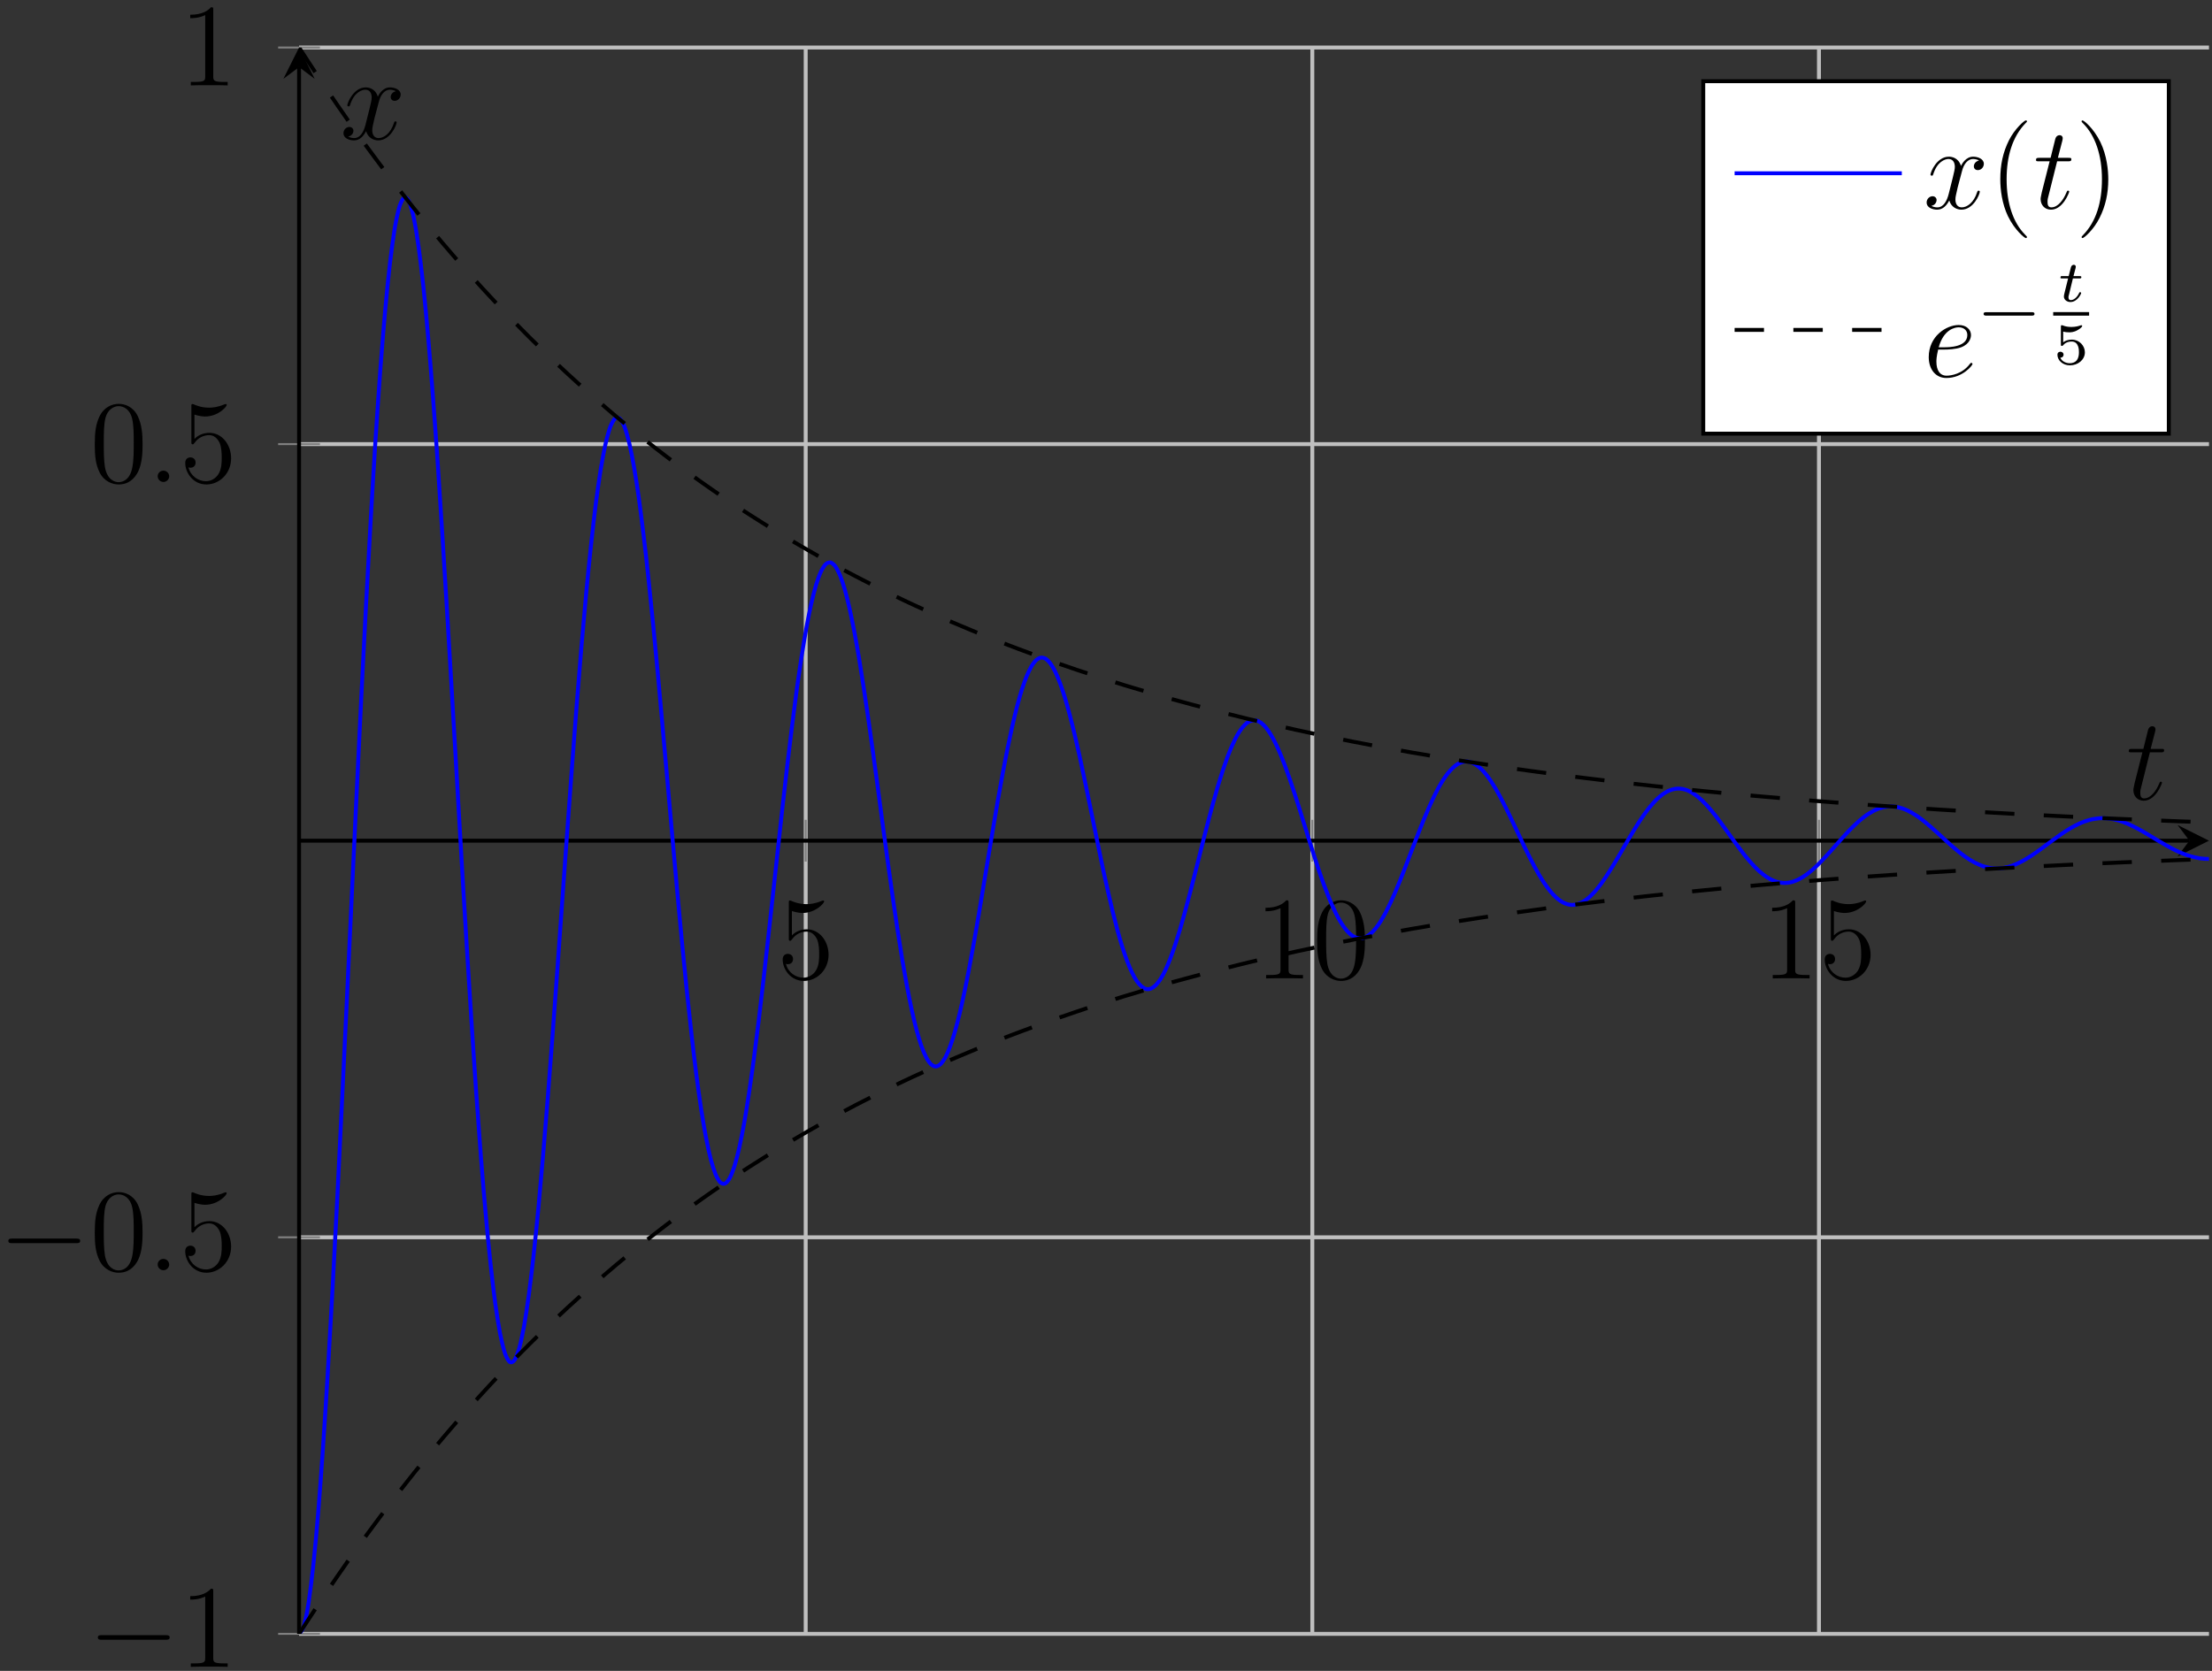 <?xml version="1.0" encoding="UTF-8"?>
<svg xmlns="http://www.w3.org/2000/svg" xmlns:xlink="http://www.w3.org/1999/xlink" width="180pt" height="136pt" viewBox="0 0 180 136" version="1.1">
<rect x="0" y="0" width="180" height="136" fill="#333333" stroke="none"/>
<defs>
<g>
<symbol overflow="visible" id="glyph0-0">
<path style="stroke:none;" d=""/>
</symbol>
<symbol overflow="visible" id="glyph0-1">
<path style="stroke:none;" d="M 1.219 -5.484 C 1.641 -5.344 1.969 -5.328 2.078 -5.328 C 3.156 -5.328 3.844 -6.125 3.844 -6.266 C 3.844 -6.297 3.828 -6.344 3.766 -6.344 C 3.75 -6.344 3.734 -6.344 3.641 -6.312 C 3.109 -6.078 2.656 -6.047 2.406 -6.047 C 1.766 -6.047 1.312 -6.25 1.141 -6.328 C 1.078 -6.344 1.047 -6.344 1.047 -6.344 C 0.969 -6.344 0.969 -6.297 0.969 -6.141 L 0.969 -3.297 C 0.969 -3.125 0.969 -3.062 1.078 -3.062 C 1.125 -3.062 1.141 -3.078 1.234 -3.188 C 1.5 -3.578 1.953 -3.812 2.422 -3.812 C 2.938 -3.812 3.188 -3.344 3.266 -3.188 C 3.422 -2.812 3.438 -2.344 3.438 -1.984 C 3.438 -1.609 3.438 -1.078 3.172 -0.641 C 2.953 -0.297 2.578 -0.062 2.156 -0.062 C 1.531 -0.062 0.906 -0.484 0.734 -1.188 C 0.781 -1.172 0.844 -1.156 0.891 -1.156 C 1.047 -1.156 1.312 -1.25 1.312 -1.578 C 1.312 -1.844 1.125 -2 0.891 -2 C 0.719 -2 0.469 -1.906 0.469 -1.547 C 0.469 -0.734 1.125 0.203 2.188 0.203 C 3.266 0.203 4.203 -0.703 4.203 -1.922 C 4.203 -3.062 3.438 -4 2.438 -4 C 1.891 -4 1.469 -3.766 1.219 -3.5 Z M 1.219 -5.484 "/>
</symbol>
<symbol overflow="visible" id="glyph0-2">
<path style="stroke:none;" d="M 2.75 -6.125 C 2.75 -6.344 2.75 -6.359 2.562 -6.359 C 2.328 -6.094 1.859 -5.75 0.875 -5.75 L 0.875 -5.469 C 1.094 -5.469 1.562 -5.469 2.094 -5.719 L 2.094 -0.734 C 2.094 -0.391 2.062 -0.281 1.219 -0.281 L 0.922 -0.281 L 0.922 0 C 1.188 -0.016 2.109 -0.016 2.422 -0.016 C 2.75 -0.016 3.656 -0.016 3.922 0 L 3.922 -0.281 L 3.625 -0.281 C 2.781 -0.281 2.75 -0.391 2.75 -0.734 Z M 2.75 -6.125 "/>
</symbol>
<symbol overflow="visible" id="glyph0-3">
<path style="stroke:none;" d="M 4.281 -3.062 C 4.281 -3.859 4.234 -4.625 3.891 -5.359 C 3.5 -6.156 2.812 -6.359 2.344 -6.359 C 1.781 -6.359 1.109 -6.078 0.75 -5.281 C 0.484 -4.688 0.391 -4.094 0.391 -3.062 C 0.391 -2.125 0.453 -1.438 0.797 -0.75 C 1.172 -0.031 1.844 0.203 2.328 0.203 C 3.172 0.203 3.641 -0.297 3.922 -0.844 C 4.266 -1.562 4.281 -2.5 4.281 -3.062 Z M 2.328 0.016 C 2.031 0.016 1.406 -0.156 1.219 -1.203 C 1.125 -1.781 1.125 -2.5 1.125 -3.172 C 1.125 -3.953 1.125 -4.672 1.266 -5.234 C 1.438 -5.875 1.922 -6.172 2.328 -6.172 C 2.703 -6.172 3.25 -5.953 3.438 -5.125 C 3.562 -4.578 3.562 -3.828 3.562 -3.172 C 3.562 -2.531 3.562 -1.812 3.453 -1.219 C 3.266 -0.172 2.672 0.016 2.328 0.016 Z M 2.328 0.016 "/>
</symbol>
<symbol overflow="visible" id="glyph0-4">
<path style="stroke:none;" d="M 3.109 2.328 C 3.109 2.297 3.109 2.281 2.938 2.109 C 1.984 1.141 1.453 -0.438 1.453 -2.375 C 1.453 -4.234 1.906 -5.828 3.016 -6.969 C 3.109 -7.047 3.109 -7.062 3.109 -7.094 C 3.109 -7.156 3.062 -7.172 3.016 -7.172 C 2.891 -7.172 2.109 -6.484 1.641 -5.547 C 1.156 -4.578 0.938 -3.562 0.938 -2.375 C 0.938 -1.531 1.078 -0.391 1.562 0.625 C 2.125 1.781 2.922 2.406 3.016 2.406 C 3.062 2.406 3.109 2.375 3.109 2.328 Z M 3.109 2.328 "/>
</symbol>
<symbol overflow="visible" id="glyph0-5">
<path style="stroke:none;" d="M 2.703 -2.375 C 2.703 -3.109 2.594 -4.297 2.062 -5.406 C 1.5 -6.547 0.719 -7.172 0.609 -7.172 C 0.578 -7.172 0.531 -7.156 0.531 -7.094 C 0.531 -7.062 0.531 -7.047 0.688 -6.891 C 1.641 -5.922 2.188 -4.344 2.188 -2.391 C 2.188 -0.531 1.734 1.062 0.625 2.188 C 0.531 2.281 0.531 2.297 0.531 2.328 C 0.531 2.375 0.578 2.406 0.609 2.406 C 0.734 2.406 1.516 1.719 1.984 0.781 C 2.484 -0.203 2.703 -1.234 2.703 -2.375 Z M 2.703 -2.375 "/>
</symbol>
<symbol overflow="visible" id="glyph1-0">
<path style="stroke:none;" d=""/>
</symbol>
<symbol overflow="visible" id="glyph1-1">
<path style="stroke:none;" d="M 6.297 -2.203 C 6.469 -2.203 6.641 -2.203 6.641 -2.391 C 6.641 -2.578 6.469 -2.578 6.297 -2.578 L 1.125 -2.578 C 0.969 -2.578 0.797 -2.578 0.797 -2.391 C 0.797 -2.203 0.969 -2.203 1.125 -2.203 Z M 6.297 -2.203 "/>
</symbol>
<symbol overflow="visible" id="glyph2-0">
<path style="stroke:none;" d=""/>
</symbol>
<symbol overflow="visible" id="glyph2-1">
<path style="stroke:none;" d="M 1.766 -0.453 C 1.766 -0.734 1.531 -0.922 1.297 -0.922 C 1.016 -0.922 0.828 -0.703 0.828 -0.469 C 0.828 -0.188 1.062 0 1.297 0 C 1.562 0 1.766 -0.234 1.766 -0.453 Z M 1.766 -0.453 "/>
</symbol>
<symbol overflow="visible" id="glyph2-2">
<path style="stroke:none;" d="M 1.922 -3.844 L 2.797 -3.844 C 2.984 -3.844 3.078 -3.844 3.078 -4.016 C 3.078 -4.125 3.016 -4.125 2.828 -4.125 L 1.984 -4.125 L 2.344 -5.516 C 2.375 -5.656 2.375 -5.672 2.375 -5.734 C 2.375 -5.891 2.25 -5.969 2.125 -5.969 C 2.062 -5.969 1.844 -5.953 1.766 -5.641 L 1.391 -4.125 L 0.484 -4.125 C 0.297 -4.125 0.203 -4.125 0.203 -3.938 C 0.203 -3.844 0.281 -3.844 0.453 -3.844 L 1.312 -3.844 L 0.672 -1.312 C 0.609 -0.984 0.578 -0.891 0.578 -0.766 C 0.578 -0.312 0.891 0.094 1.422 0.094 C 2.391 0.094 2.906 -1.297 2.906 -1.375 C 2.906 -1.422 2.875 -1.453 2.812 -1.453 C 2.797 -1.453 2.75 -1.453 2.734 -1.422 C 2.719 -1.406 2.719 -1.391 2.656 -1.25 C 2.453 -0.766 2.016 -0.094 1.453 -0.094 C 1.172 -0.094 1.141 -0.328 1.141 -0.547 C 1.141 -0.547 1.141 -0.734 1.172 -0.844 Z M 1.922 -3.844 "/>
</symbol>
<symbol overflow="visible" id="glyph2-3">
<path style="stroke:none;" d="M 4.531 -3.906 C 4.234 -3.844 4.109 -3.609 4.109 -3.438 C 4.109 -3.203 4.297 -3.125 4.422 -3.125 C 4.719 -3.125 4.922 -3.375 4.922 -3.641 C 4.922 -4.031 4.453 -4.219 4.047 -4.219 C 3.469 -4.219 3.141 -3.641 3.062 -3.469 C 2.844 -4.172 2.25 -4.219 2.078 -4.219 C 1.094 -4.219 0.578 -2.969 0.578 -2.75 C 0.578 -2.719 0.625 -2.672 0.688 -2.672 C 0.766 -2.672 0.781 -2.719 0.797 -2.766 C 1.125 -3.828 1.766 -4.031 2.047 -4.031 C 2.484 -4.031 2.562 -3.625 2.562 -3.391 C 2.562 -3.188 2.5 -2.969 2.391 -2.5 L 2.062 -1.188 C 1.922 -0.625 1.641 -0.094 1.141 -0.094 C 1.094 -0.094 0.844 -0.094 0.656 -0.219 C 1 -0.281 1.078 -0.578 1.078 -0.688 C 1.078 -0.875 0.922 -1 0.75 -1 C 0.516 -1 0.266 -0.797 0.266 -0.484 C 0.266 -0.094 0.719 0.094 1.125 0.094 C 1.594 0.094 1.906 -0.266 2.109 -0.656 C 2.266 -0.094 2.75 0.094 3.094 0.094 C 4.078 0.094 4.594 -1.156 4.594 -1.375 C 4.594 -1.422 4.547 -1.453 4.5 -1.453 C 4.406 -1.453 4.406 -1.406 4.375 -1.328 C 4.109 -0.484 3.562 -0.094 3.125 -0.094 C 2.797 -0.094 2.609 -0.344 2.609 -0.734 C 2.609 -0.953 2.656 -1.094 2.797 -1.734 L 3.141 -3.031 C 3.281 -3.609 3.609 -4.031 4.047 -4.031 C 4.062 -4.031 4.328 -4.031 4.531 -3.906 Z M 4.531 -3.906 "/>
</symbol>
<symbol overflow="visible" id="glyph2-4">
<path style="stroke:none;" d="M 1.719 -2.219 C 1.969 -2.219 2.625 -2.234 3.078 -2.406 C 3.812 -2.688 3.875 -3.234 3.875 -3.406 C 3.875 -3.828 3.516 -4.219 2.875 -4.219 C 1.875 -4.219 0.438 -3.312 0.438 -1.609 C 0.438 -0.609 1 0.094 1.875 0.094 C 3.172 0.094 4 -0.922 4 -1.047 C 4 -1.094 3.938 -1.141 3.906 -1.141 C 3.875 -1.141 3.859 -1.141 3.781 -1.047 C 3.172 -0.234 2.25 -0.094 1.891 -0.094 C 1.344 -0.094 1.062 -0.531 1.062 -1.234 C 1.062 -1.375 1.062 -1.609 1.203 -2.219 Z M 1.25 -2.406 C 1.656 -3.875 2.578 -4.031 2.875 -4.031 C 3.297 -4.031 3.578 -3.781 3.578 -3.406 C 3.578 -2.406 2.062 -2.406 1.656 -2.406 Z M 1.25 -2.406 "/>
</symbol>
<symbol overflow="visible" id="glyph3-0">
<path style="stroke:none;" d=""/>
</symbol>
<symbol overflow="visible" id="glyph3-1">
<path style="stroke:none;" d="M 4.453 -1.453 C 4.562 -1.453 4.703 -1.453 4.703 -1.594 C 4.703 -1.734 4.562 -1.734 4.453 -1.734 L 0.797 -1.734 C 0.703 -1.734 0.562 -1.734 0.562 -1.594 C 0.562 -1.453 0.703 -1.453 0.797 -1.453 Z M 4.453 -1.453 "/>
</symbol>
<symbol overflow="visible" id="glyph4-0">
<path style="stroke:none;" d=""/>
</symbol>
<symbol overflow="visible" id="glyph4-1">
<path style="stroke:none;" d="M 1.281 -1.875 L 1.812 -1.875 C 1.906 -1.875 1.969 -1.875 1.969 -1.984 C 1.969 -2.062 1.906 -2.062 1.828 -2.062 L 1.328 -2.062 L 1.5 -2.719 C 1.516 -2.797 1.516 -2.828 1.516 -2.828 C 1.516 -2.938 1.422 -2.984 1.359 -2.984 C 1.297 -2.984 1.172 -2.953 1.125 -2.797 L 0.938 -2.062 L 0.422 -2.062 C 0.328 -2.062 0.328 -2.062 0.297 -2.047 C 0.281 -2.016 0.266 -1.953 0.266 -1.938 C 0.266 -1.875 0.312 -1.875 0.406 -1.875 L 0.891 -1.875 L 0.609 -0.734 C 0.578 -0.625 0.547 -0.469 0.547 -0.406 C 0.547 -0.141 0.797 0.047 1.078 0.047 C 1.641 0.047 1.953 -0.609 1.953 -0.688 C 1.953 -0.703 1.953 -0.75 1.875 -0.75 C 1.812 -0.75 1.797 -0.734 1.781 -0.672 C 1.609 -0.312 1.344 -0.109 1.109 -0.109 C 0.922 -0.109 0.922 -0.281 0.922 -0.344 C 0.922 -0.422 0.922 -0.422 0.953 -0.516 Z M 1.281 -1.875 "/>
</symbol>
<symbol overflow="visible" id="glyph5-0">
<path style="stroke:none;" d=""/>
</symbol>
<symbol overflow="visible" id="glyph5-1">
<path style="stroke:none;" d="M 0.812 -2.656 C 0.969 -2.609 1.141 -2.594 1.297 -2.594 C 1.406 -2.594 1.672 -2.594 1.969 -2.766 C 2.062 -2.812 2.359 -3 2.359 -3.109 C 2.359 -3.172 2.297 -3.172 2.281 -3.172 C 2.266 -3.172 2.266 -3.172 2.219 -3.156 C 2.047 -3.094 1.797 -3.031 1.484 -3.031 C 1.25 -3.031 1 -3.062 0.781 -3.156 C 0.734 -3.172 0.719 -3.172 0.688 -3.172 C 0.625 -3.172 0.625 -3.125 0.625 -3.047 L 0.625 -1.609 C 0.625 -1.531 0.625 -1.484 0.719 -1.484 C 0.75 -1.484 0.766 -1.5 0.797 -1.531 C 0.922 -1.688 1.141 -1.844 1.5 -1.844 C 2.094 -1.844 2.094 -1.141 2.094 -0.984 C 2.094 -0.797 2.078 -0.531 1.922 -0.328 C 1.781 -0.141 1.547 -0.078 1.344 -0.078 C 1.016 -0.078 0.688 -0.25 0.578 -0.531 C 0.812 -0.531 0.844 -0.719 0.844 -0.781 C 0.844 -0.906 0.734 -1.016 0.594 -1.016 C 0.547 -1.016 0.344 -1 0.344 -0.766 C 0.344 -0.328 0.766 0.094 1.359 0.094 C 2.016 0.094 2.578 -0.359 2.578 -0.969 C 2.578 -1.5 2.125 -2 1.516 -2 C 1.203 -2 0.969 -1.906 0.812 -1.781 Z M 0.812 -2.656 "/>
</symbol>
</g>
<clipPath id="clip1">
  <path d="M 24.336 11 L 179.754 11 L 179.754 132.984 L 24.336 132.984 Z M 24.336 11 "/>
</clipPath>
<clipPath id="clip2">
  <path d="M 24.336 65 L 179.754 65 L 179.754 132.984 L 24.336 132.984 Z M 24.336 65 "/>
</clipPath>
<clipPath id="clip3">
  <path d="M 24.336 3.867 L 179.754 3.867 L 179.754 72 L 24.336 72 Z M 24.336 3.867 "/>
</clipPath>
</defs>
<g id="surface1">
<path style="fill:none;stroke-width:0.399;stroke-linecap:butt;stroke-linejoin:miter;stroke:rgb(75%,75%,75%);stroke-opacity:1;stroke-miterlimit:10;" d="M 51.534 0.001 L 51.534 161.397 M 103.067 0.001 L 103.067 161.397 M 154.6 0.001 L 154.6 161.397 " transform="matrix(0.8,0,0,-0.8,24.336,132.985)"/>
<path style="fill:none;stroke-width:0.399;stroke-linecap:butt;stroke-linejoin:miter;stroke:rgb(75%,75%,75%);stroke-opacity:1;stroke-miterlimit:10;" d="M 0 0.001 L 194.273 0.001 M 0 40.347 L 194.273 40.347 M 0 121.046 L 194.273 121.046 M 0 161.397 L 194.273 161.397 " transform="matrix(0.8,0,0,-0.8,24.336,132.985)"/>
<path style="fill:none;stroke-width:0.199;stroke-linecap:butt;stroke-linejoin:miter;stroke:rgb(50%,50%,50%);stroke-opacity:1;stroke-miterlimit:10;" d="M 51.534 78.57 L 51.534 82.823 M 103.067 78.57 L 103.067 82.823 M 154.6 78.57 L 154.6 82.823 " transform="matrix(0.8,0,0,-0.8,24.336,132.985)"/>
<path style="fill:none;stroke-width:0.199;stroke-linecap:butt;stroke-linejoin:miter;stroke:rgb(50%,50%,50%);stroke-opacity:1;stroke-miterlimit:10;" d="M -2.128 0.001 L 2.124 0.001 M -2.128 40.347 L 2.124 40.347 M -2.128 121.046 L 2.124 121.046 M -2.128 161.397 L 2.124 161.397 " transform="matrix(0.8,0,0,-0.8,24.336,132.985)"/>
<path style="fill:none;stroke-width:0.399;stroke-linecap:butt;stroke-linejoin:miter;stroke:rgb(0%,0%,0%);stroke-opacity:1;stroke-miterlimit:10;" d="M 0 80.699 L 192.281 80.699 " transform="matrix(0.8,0,0,-0.8,24.336,132.985)"/>
<path style=" stroke:none;fill-rule:nonzero;fill:rgb(0%,0%,0%);fill-opacity:1;" d="M 179.754 68.426 L 177.203 67.152 L 178.16 68.426 L 177.203 69.703 "/>
<path style="fill:none;stroke-width:0.399;stroke-linecap:butt;stroke-linejoin:miter;stroke:rgb(0%,0%,0%);stroke-opacity:1;stroke-miterlimit:10;" d="M 0 0.001 L 0 159.405 " transform="matrix(0.8,0,0,-0.8,24.336,132.985)"/>
<path style=" stroke:none;fill-rule:nonzero;fill:rgb(0%,0%,0%);fill-opacity:1;" d="M 24.336 3.867 L 23.059 6.418 L 24.336 5.461 L 25.609 6.418 "/>
<g style="fill:rgb(0%,0%,0%);fill-opacity:1;">
  <use xlink:href="#glyph0-1" x="63.221" y="79.638"/>
</g>
<g style="fill:rgb(0%,0%,0%);fill-opacity:1;">
  <use xlink:href="#glyph0-2" x="102.106" y="79.638"/>
  <use xlink:href="#glyph0-3" x="106.789" y="79.638"/>
</g>
<g style="fill:rgb(0%,0%,0%);fill-opacity:1;">
  <use xlink:href="#glyph0-2" x="143.332" y="79.638"/>
  <use xlink:href="#glyph0-1" x="148.015" y="79.638"/>
</g>
<g style="fill:rgb(0%,0%,0%);fill-opacity:1;">
  <use xlink:href="#glyph1-1" x="7.166" y="135.668"/>
</g>
<g style="fill:rgb(0%,0%,0%);fill-opacity:1;">
  <use xlink:href="#glyph0-2" x="14.604" y="135.668"/>
</g>
<g style="fill:rgb(0%,0%,0%);fill-opacity:1;">
  <use xlink:href="#glyph1-1" x="-0.118" y="103.389"/>
</g>
<g style="fill:rgb(0%,0%,0%);fill-opacity:1;">
  <use xlink:href="#glyph0-3" x="7.32" y="103.389"/>
</g>
<g style="fill:rgb(0%,0%,0%);fill-opacity:1;">
  <use xlink:href="#glyph2-1" x="12.003" y="103.389"/>
</g>
<g style="fill:rgb(0%,0%,0%);fill-opacity:1;">
  <use xlink:href="#glyph0-1" x="14.604" y="103.389"/>
</g>
<g style="fill:rgb(0%,0%,0%);fill-opacity:1;">
  <use xlink:href="#glyph0-3" x="7.321" y="39.229"/>
</g>
<g style="fill:rgb(0%,0%,0%);fill-opacity:1;">
  <use xlink:href="#glyph2-1" x="12.004" y="39.229"/>
</g>
<g style="fill:rgb(0%,0%,0%);fill-opacity:1;">
  <use xlink:href="#glyph0-1" x="14.604" y="39.229"/>
</g>
<g style="fill:rgb(0%,0%,0%);fill-opacity:1;">
  <use xlink:href="#glyph0-2" x="14.605" y="6.95"/>
</g>
<g clip-path="url(#clip1)" clip-rule="nonzero">
<path style="fill:none;stroke-width:0.399;stroke-linecap:butt;stroke-linejoin:miter;stroke:rgb(0%,0%,100%);stroke-opacity:1;stroke-miterlimit:10;" d="M 0 0.001 C 0 0.001 0.352 0.347 0.489 0.792 C 0.621 1.231 0.84 2.315 0.972 3.184 C 1.109 4.058 1.324 5.802 1.46 7.071 C 1.597 8.346 1.812 10.714 1.949 12.354 C 2.08 14 2.3 16.934 2.432 18.907 C 2.569 20.88 2.789 24.307 2.92 26.563 C 3.057 28.819 3.272 32.672 3.409 35.162 C 3.545 37.647 3.76 41.837 3.897 44.503 C 4.029 47.174 4.248 51.602 4.38 54.395 C 4.517 57.188 4.732 61.773 4.869 64.63 C 5.005 67.486 5.22 72.125 5.357 74.986 C 5.489 77.852 5.708 82.452 5.845 85.269 C 5.977 88.082 6.197 92.554 6.329 95.264 C 6.465 97.97 6.68 102.232 6.817 104.781 C 6.954 107.335 7.168 111.295 7.305 113.643 C 7.437 115.987 7.657 119.586 7.789 121.68 C 7.925 123.775 8.14 126.939 8.277 128.751 C 8.414 130.557 8.628 133.233 8.765 134.727 C 8.897 136.221 9.117 138.355 9.253 139.512 C 9.385 140.665 9.605 142.242 9.737 143.038 C 9.873 143.834 10.088 144.825 10.225 145.255 C 10.362 145.684 10.577 146.075 10.713 146.138 C 10.845 146.202 11.065 146.007 11.197 145.709 C 11.333 145.406 11.548 144.63 11.685 143.98 C 11.822 143.331 12.037 142.003 12.173 141.021 C 12.305 140.045 12.525 138.204 12.662 136.92 C 12.793 135.636 13.013 133.326 13.145 131.768 C 13.282 130.211 13.497 127.491 13.633 125.694 C 13.77 123.902 13.985 120.831 14.122 118.839 C 14.253 116.851 14.473 113.497 14.605 111.353 C 14.742 109.21 14.956 105.645 15.093 103.394 C 15.23 101.143 15.445 97.442 15.581 95.133 C 15.718 92.818 15.933 89.058 16.07 86.734 C 16.202 84.41 16.421 80.665 16.553 78.375 C 16.69 76.085 16.905 72.432 17.041 70.216 C 17.178 68.004 17.393 64.517 17.53 62.423 C 17.662 60.333 17.881 57.066 18.013 55.138 C 18.15 53.204 18.365 50.235 18.501 48.502 C 18.638 46.768 18.853 44.141 18.99 42.633 C 19.126 41.124 19.341 38.883 19.478 37.628 C 19.61 36.373 19.83 34.556 19.961 33.575 C 20.098 32.594 20.313 31.236 20.45 30.543 C 20.586 29.849 20.801 28.966 20.938 28.565 C 21.07 28.165 21.289 27.769 21.421 27.672 C 21.558 27.569 21.773 27.652 21.91 27.847 C 22.046 28.043 22.261 28.595 22.398 29.073 C 22.535 29.552 22.749 30.557 22.886 31.309 C 23.018 32.056 23.238 33.482 23.37 34.483 C 23.506 35.484 23.721 37.296 23.858 38.526 C 23.995 39.752 24.209 41.905 24.346 43.331 C 24.478 44.757 24.698 47.203 24.83 48.795 C 24.966 50.387 25.181 53.072 25.318 54.791 C 25.455 56.51 25.669 59.381 25.806 61.192 C 25.943 63.009 26.158 65.992 26.294 67.862 C 26.426 69.732 26.646 72.779 26.778 74.664 C 26.914 76.549 27.129 79.591 27.266 81.456 C 27.403 83.321 27.618 86.3 27.754 88.111 C 27.886 89.918 28.106 92.774 28.238 94.488 C 28.374 96.207 28.594 98.883 28.726 100.474 C 28.863 102.066 29.078 104.517 29.214 105.958 C 29.351 107.393 29.566 109.571 29.703 110.826 C 29.834 112.081 30.054 113.951 30.186 115.006 C 30.323 116.055 30.538 117.589 30.674 118.424 C 30.811 119.259 31.026 120.421 31.163 121.021 C 31.294 121.627 31.514 122.408 31.646 122.774 C 31.783 123.136 32.002 123.526 32.134 123.648 C 32.271 123.765 32.486 123.761 32.622 123.643 C 32.759 123.526 32.974 123.145 33.111 122.799 C 33.243 122.447 33.462 121.685 33.594 121.114 C 33.731 120.538 33.946 119.439 34.082 118.658 C 34.219 117.882 34.434 116.461 34.571 115.499 C 34.703 114.532 34.922 112.828 35.054 111.695 C 35.191 110.567 35.411 108.619 35.542 107.349 C 35.679 106.08 35.894 103.931 36.031 102.55 C 36.167 101.173 36.382 98.868 36.519 97.403 C 36.651 95.943 36.871 93.536 37.002 92.022 C 37.139 90.513 37.354 88.048 37.491 86.519 C 37.627 84.986 37.842 82.515 37.979 80.997 C 38.111 79.483 38.331 77.052 38.462 75.577 C 38.599 74.102 38.819 71.763 38.951 70.357 C 39.087 68.951 39.302 66.754 39.439 65.44 C 39.576 64.132 39.79 62.115 39.927 60.924 C 40.059 59.737 40.279 57.93 40.411 56.886 C 40.547 55.841 40.762 54.278 40.899 53.394 C 41.036 52.515 41.25 51.231 41.387 50.523 C 41.519 49.815 41.739 48.819 41.875 48.297 C 42.007 47.779 42.227 47.096 42.359 46.768 C 42.496 46.436 42.71 46.065 42.847 45.933 C 42.984 45.802 43.199 45.753 43.335 45.816 C 43.467 45.88 43.687 46.143 43.819 46.397 C 43.956 46.651 44.17 47.213 44.307 47.647 C 44.444 48.082 44.659 48.931 44.795 49.537 C 44.927 50.142 45.147 51.251 45.284 52.013 C 45.415 52.769 45.635 54.117 45.767 55.011 C 45.904 55.909 46.119 57.457 46.255 58.472 C 46.392 59.483 46.607 61.197 46.744 62.305 C 46.875 63.409 47.095 65.26 47.227 66.436 C 47.364 67.613 47.579 69.556 47.715 70.777 C 47.852 71.993 48.067 73.99 48.204 75.23 C 48.335 76.471 48.555 78.477 48.692 79.708 C 48.824 80.943 49.043 82.921 49.175 84.127 C 49.312 85.333 49.527 87.237 49.664 88.389 C 49.8 89.542 50.015 91.348 50.152 92.428 C 50.284 93.502 50.503 95.167 50.635 96.148 C 50.772 97.125 50.987 98.624 51.123 99.493 C 51.26 100.362 51.475 101.661 51.612 102.398 C 51.748 103.14 51.963 104.22 52.1 104.815 C 52.232 105.416 52.452 106.261 52.583 106.71 C 52.72 107.159 52.935 107.755 53.072 108.048 C 53.208 108.341 53.423 108.687 53.56 108.819 C 53.692 108.956 53.912 109.034 54.043 109.01 C 54.18 108.98 54.395 108.809 54.532 108.634 C 54.668 108.453 54.883 108.038 55.02 107.711 C 55.157 107.384 55.372 106.734 55.508 106.265 C 55.64 105.797 55.86 104.923 55.992 104.327 C 56.128 103.731 56.343 102.677 56.48 101.964 C 56.617 101.256 56.831 100.025 56.968 99.215 C 57.1 98.409 57.32 97.037 57.452 96.153 C 57.588 95.269 57.803 93.78 57.94 92.838 C 58.077 91.89 58.291 90.328 58.428 89.342 C 58.565 88.36 58.78 86.744 58.916 85.743 C 59.048 84.737 59.268 83.111 59.4 82.105 C 59.537 81.104 59.751 79.493 59.888 78.512 C 60.025 77.525 60.24 75.968 60.376 75.025 C 60.508 74.083 60.728 72.603 60.86 71.72 C 60.997 70.836 61.211 69.464 61.348 68.653 C 61.485 67.847 61.7 66.607 61.836 65.885 C 61.973 65.167 62.188 64.088 62.325 63.468 C 62.456 62.852 62.676 61.944 62.808 61.441 C 62.945 60.933 63.16 60.211 63.296 59.825 C 63.433 59.439 63.648 58.922 63.785 58.663 C 63.916 58.409 64.136 58.092 64.268 57.96 C 64.405 57.833 64.624 57.725 64.756 57.725 C 64.893 57.725 65.108 57.833 65.245 57.96 C 65.381 58.087 65.596 58.394 65.733 58.638 C 65.865 58.888 66.084 59.381 66.216 59.742 C 66.353 60.103 66.568 60.782 66.705 61.246 C 66.841 61.715 67.056 62.55 67.193 63.111 C 67.325 63.673 67.544 64.644 67.676 65.289 C 67.813 65.929 68.033 67.022 68.164 67.73 C 68.301 68.438 68.516 69.63 68.653 70.391 C 68.789 71.148 69.004 72.408 69.141 73.204 C 69.273 74 69.493 75.304 69.624 76.119 C 69.761 76.929 69.976 78.248 70.113 79.063 C 70.249 79.879 70.464 81.187 70.601 81.988 C 70.733 82.789 70.953 84.063 71.084 84.835 C 71.221 85.606 71.441 86.817 71.573 87.545 C 71.709 88.272 71.924 89.4 72.061 90.069 C 72.198 90.733 72.413 91.754 72.549 92.349 C 72.681 92.95 72.901 93.848 73.033 94.366 C 73.169 94.879 73.384 95.645 73.521 96.07 C 73.658 96.495 73.872 97.1 74.009 97.432 C 74.141 97.76 74.361 98.209 74.497 98.438 C 74.629 98.668 74.849 98.946 74.981 99.068 C 75.118 99.19 75.332 99.307 75.469 99.322 C 75.606 99.342 75.821 99.283 75.957 99.2 C 76.089 99.112 76.309 98.888 76.441 98.707 C 76.578 98.521 76.792 98.145 76.929 97.867 C 77.066 97.589 77.281 97.066 77.417 96.7 C 77.549 96.334 77.769 95.679 77.906 95.235 C 78.038 94.791 78.257 94.019 78.389 93.507 C 78.526 92.999 78.741 92.125 78.877 91.558 C 79.014 90.992 79.229 90.035 79.366 89.425 C 79.497 88.814 79.717 87.804 79.849 87.164 C 79.986 86.524 80.201 85.47 80.337 84.81 C 80.474 84.151 80.689 83.082 80.826 82.423 C 80.957 81.759 81.177 80.694 81.314 80.045 C 81.446 79.39 81.665 78.35 81.797 77.721 C 81.934 77.091 82.149 76.099 82.286 75.504 C 82.422 74.908 82.637 73.98 82.774 73.429 C 82.906 72.882 83.125 72.037 83.257 71.539 C 83.394 71.046 83.609 70.294 83.746 69.869 C 83.882 69.439 84.097 68.804 84.234 68.443 C 84.366 68.087 84.585 67.569 84.722 67.291 C 84.854 67.008 85.074 66.622 85.206 66.427 C 85.342 66.226 85.557 65.982 85.694 65.87 C 85.831 65.758 86.045 65.636 86.182 65.606 C 86.314 65.577 86.534 65.601 86.665 65.66 C 86.802 65.714 87.017 65.875 87.154 66.012 C 87.29 66.148 87.505 66.431 87.642 66.641 C 87.779 66.856 87.994 67.262 88.13 67.545 C 88.262 67.833 88.482 68.346 88.614 68.692 C 88.75 69.044 88.965 69.659 89.102 70.064 C 89.239 70.47 89.454 71.168 89.59 71.617 C 89.722 72.071 89.942 72.833 90.074 73.321 C 90.21 73.809 90.425 74.625 90.562 75.142 C 90.699 75.655 90.914 76.51 91.05 77.042 C 91.187 77.574 91.402 78.438 91.539 78.975 C 91.67 79.513 91.89 80.377 92.022 80.909 C 92.159 81.441 92.373 82.286 92.51 82.804 C 92.647 83.316 92.862 84.132 92.998 84.62 C 93.13 85.103 93.35 85.865 93.482 86.319 C 93.619 86.773 93.833 87.471 93.97 87.882 C 94.107 88.287 94.322 88.907 94.458 89.268 C 94.595 89.625 94.81 90.157 94.947 90.455 C 95.079 90.758 95.298 91.192 95.43 91.431 C 95.567 91.666 95.782 91.998 95.918 92.169 C 96.055 92.34 96.27 92.564 96.407 92.672 C 96.539 92.774 96.758 92.882 96.89 92.916 C 97.027 92.95 97.242 92.955 97.378 92.921 C 97.515 92.887 97.73 92.779 97.867 92.681 C 98.003 92.579 98.218 92.364 98.355 92.203 C 98.487 92.042 98.706 91.724 98.838 91.505 C 98.975 91.285 99.19 90.88 99.327 90.601 C 99.463 90.328 99.678 89.84 99.815 89.517 C 99.947 89.2 100.166 88.648 100.298 88.287 C 100.435 87.926 100.655 87.31 100.787 86.92 C 100.923 86.524 101.138 85.87 101.275 85.455 C 101.412 85.04 101.626 84.356 101.763 83.927 C 101.895 83.497 102.115 82.794 102.247 82.359 C 102.383 81.925 102.598 81.221 102.735 80.787 C 102.872 80.357 103.086 79.664 103.223 79.244 C 103.355 78.824 103.575 78.16 103.706 77.76 C 103.843 77.359 104.063 76.734 104.195 76.358 C 104.331 75.987 104.546 75.416 104.683 75.079 C 104.82 74.737 105.035 74.224 105.171 73.927 C 105.303 73.629 105.523 73.184 105.655 72.93 C 105.791 72.681 106.006 72.315 106.143 72.115 C 106.28 71.915 106.495 71.637 106.631 71.485 C 106.763 71.334 106.983 71.134 107.115 71.041 C 107.251 70.948 107.471 70.846 107.603 70.806 C 107.74 70.772 107.955 70.758 108.091 70.772 C 108.228 70.792 108.443 70.86 108.58 70.933 C 108.711 71.007 108.931 71.173 109.063 71.295 C 109.2 71.422 109.414 71.656 109.551 71.832 C 109.688 72.003 109.903 72.315 110.039 72.53 C 110.171 72.745 110.391 73.131 110.528 73.385 C 110.66 73.638 110.879 74.083 111.011 74.371 C 111.148 74.659 111.363 75.147 111.499 75.46 C 111.636 75.777 111.851 76.3 111.988 76.637 C 112.12 76.973 112.339 77.525 112.471 77.872 C 112.608 78.219 112.823 78.785 112.959 79.141 C 113.096 79.493 113.311 80.064 113.448 80.411 C 113.58 80.763 113.799 81.329 113.936 81.671 C 114.068 82.013 114.288 82.554 114.419 82.882 C 114.556 83.209 114.771 83.726 114.908 84.029 C 115.044 84.337 115.259 84.81 115.396 85.089 C 115.528 85.372 115.747 85.797 115.879 86.041 C 116.016 86.29 116.231 86.661 116.368 86.871 C 116.504 87.081 116.719 87.388 116.856 87.559 C 116.988 87.725 117.207 87.965 117.344 88.096 C 117.476 88.223 117.696 88.399 117.828 88.482 C 117.964 88.565 118.179 88.658 118.316 88.697 C 118.453 88.736 118.667 88.761 118.804 88.756 C 118.936 88.751 119.156 88.702 119.288 88.648 C 119.424 88.599 119.639 88.477 119.776 88.385 C 119.913 88.292 120.127 88.106 120.264 87.974 C 120.396 87.843 120.616 87.594 120.752 87.423 C 120.884 87.257 121.104 86.954 121.236 86.754 C 121.372 86.549 121.587 86.202 121.724 85.972 C 121.861 85.743 122.076 85.352 122.212 85.098 C 122.344 84.849 122.564 84.425 122.696 84.156 C 122.832 83.888 123.047 83.443 123.184 83.16 C 123.321 82.882 123.536 82.423 123.672 82.135 C 123.809 81.851 124.024 81.388 124.161 81.099 C 124.292 80.816 124.512 80.357 124.644 80.079 C 124.781 79.801 124.996 79.356 125.132 79.088 C 125.269 78.819 125.484 78.399 125.621 78.145 C 125.752 77.896 125.972 77.506 126.104 77.271 C 126.241 77.042 126.456 76.69 126.592 76.485 C 126.729 76.28 126.944 75.972 127.081 75.797 C 127.217 75.621 127.432 75.362 127.569 75.216 C 127.701 75.074 127.92 74.869 128.052 74.762 C 128.189 74.649 128.404 74.503 128.54 74.429 C 128.677 74.356 128.892 74.263 129.029 74.229 C 129.161 74.19 129.38 74.161 129.512 74.161 C 129.649 74.161 129.864 74.19 130 74.224 C 130.137 74.263 130.352 74.346 130.489 74.42 C 130.625 74.488 130.84 74.63 130.977 74.732 C 131.109 74.835 131.329 75.03 131.46 75.162 C 131.597 75.294 131.812 75.533 131.949 75.689 C 132.085 75.85 132.3 76.129 132.437 76.309 C 132.569 76.495 132.789 76.803 132.92 77.008 C 133.057 77.208 133.272 77.545 133.409 77.764 C 133.545 77.979 133.76 78.336 133.897 78.565 C 134.034 78.79 134.248 79.161 134.385 79.39 C 134.517 79.625 134.737 80.001 134.869 80.23 C 135.005 80.465 135.22 80.836 135.357 81.065 C 135.494 81.29 135.708 81.656 135.845 81.871 C 135.977 82.091 136.197 82.437 136.329 82.642 C 136.465 82.852 136.685 83.175 136.817 83.36 C 136.954 83.551 137.168 83.844 137.305 84.014 C 137.442 84.185 137.657 84.439 137.793 84.586 C 137.925 84.732 138.145 84.952 138.277 85.069 C 138.414 85.191 138.628 85.367 138.765 85.46 C 138.902 85.553 139.117 85.679 139.253 85.748 C 139.385 85.811 139.605 85.889 139.737 85.924 C 139.873 85.963 140.093 85.992 140.225 85.997 C 140.362 86.002 140.577 85.987 140.713 85.963 C 140.85 85.938 141.065 85.875 141.202 85.826 C 141.333 85.772 141.553 85.665 141.685 85.587 C 141.822 85.504 142.037 85.357 142.173 85.255 C 142.31 85.147 142.525 84.962 142.662 84.835 C 142.793 84.713 143.013 84.488 143.145 84.346 C 143.282 84.2 143.501 83.951 143.633 83.79 C 143.77 83.629 143.985 83.36 144.122 83.184 C 144.258 83.009 144.473 82.721 144.61 82.54 C 144.742 82.359 144.961 82.056 145.093 81.871 C 145.23 81.685 145.445 81.378 145.581 81.192 C 145.718 81.002 145.933 80.699 146.07 80.513 C 146.202 80.328 146.421 80.03 146.558 79.854 C 146.69 79.674 146.91 79.39 147.041 79.22 C 147.178 79.054 147.393 78.79 147.53 78.634 C 147.666 78.472 147.881 78.233 148.018 78.092 C 148.15 77.955 148.37 77.74 148.501 77.618 C 148.638 77.496 148.853 77.315 148.99 77.213 C 149.126 77.11 149.341 76.964 149.478 76.886 C 149.61 76.803 149.83 76.695 149.966 76.637 C 150.098 76.583 150.318 76.51 150.45 76.475 C 150.586 76.446 150.801 76.412 150.938 76.402 C 151.075 76.397 151.289 76.402 151.426 76.417 C 151.558 76.431 151.778 76.475 151.91 76.514 C 152.046 76.554 152.261 76.637 152.398 76.695 C 152.535 76.759 152.749 76.871 152.886 76.954 C 153.018 77.037 153.238 77.183 153.374 77.281 C 153.506 77.379 153.726 77.554 153.858 77.672 C 153.995 77.784 154.209 77.984 154.346 78.111 C 154.483 78.238 154.698 78.458 154.834 78.599 C 154.966 78.736 155.186 78.971 155.318 79.117 C 155.455 79.263 155.669 79.503 155.806 79.654 C 155.943 79.805 156.158 80.054 156.294 80.206 C 156.431 80.357 156.646 80.606 156.783 80.758 C 156.914 80.909 157.134 81.148 157.266 81.295 C 157.403 81.441 157.618 81.676 157.754 81.812 C 157.891 81.949 158.106 82.169 158.243 82.296 C 158.374 82.428 158.594 82.623 158.726 82.74 C 158.863 82.857 159.078 83.033 159.214 83.136 C 159.351 83.238 159.566 83.389 159.703 83.472 C 159.839 83.56 160.054 83.682 160.191 83.751 C 160.323 83.819 160.542 83.912 160.674 83.961 C 160.811 84.01 161.026 84.073 161.163 84.107 C 161.299 84.137 161.514 84.166 161.651 84.176 C 161.783 84.185 162.002 84.185 162.134 84.176 C 162.271 84.166 162.486 84.137 162.622 84.107 C 162.759 84.078 162.974 84.019 163.111 83.971 C 163.247 83.927 163.462 83.839 163.599 83.775 C 163.731 83.712 163.951 83.595 164.082 83.516 C 164.219 83.438 164.434 83.302 164.571 83.209 C 164.707 83.121 164.922 82.96 165.059 82.857 C 165.191 82.755 165.411 82.584 165.542 82.471 C 165.679 82.359 165.894 82.174 166.031 82.052 C 166.167 81.934 166.382 81.739 166.519 81.617 C 166.656 81.495 166.871 81.295 167.007 81.173 C 167.139 81.046 167.359 80.85 167.491 80.723 C 167.627 80.601 167.842 80.406 167.979 80.284 C 168.116 80.167 168.331 79.976 168.467 79.864 C 168.599 79.747 168.819 79.571 168.951 79.464 C 169.087 79.361 169.307 79.195 169.439 79.097 C 169.576 79.005 169.79 78.858 169.927 78.77 C 170.064 78.687 170.279 78.56 170.415 78.487 C 170.547 78.419 170.767 78.311 170.899 78.258 C 171.036 78.199 171.25 78.116 171.387 78.077 C 171.524 78.033 171.739 77.979 171.875 77.95 C 172.007 77.926 172.227 77.891 172.359 77.882 C 172.496 77.872 172.715 77.867 172.847 77.872 C 172.984 77.877 173.199 77.901 173.335 77.921 C 173.472 77.94 173.687 77.984 173.824 78.018 C 173.956 78.057 174.175 78.126 174.307 78.175 C 174.444 78.223 174.659 78.311 174.795 78.375 C 174.932 78.433 175.147 78.546 175.284 78.614 C 175.415 78.687 175.635 78.814 175.767 78.897 C 175.904 78.98 176.123 79.117 176.255 79.205 C 176.392 79.298 176.607 79.444 176.744 79.542 C 176.88 79.635 177.095 79.796 177.232 79.893 C 177.364 79.991 177.583 80.152 177.715 80.255 C 177.852 80.352 178.067 80.518 178.204 80.616 C 178.34 80.714 178.555 80.875 178.692 80.972 C 178.824 81.07 179.043 81.226 179.175 81.319 C 179.312 81.412 179.532 81.558 179.664 81.646 C 179.8 81.734 180.015 81.866 180.152 81.949 C 180.289 82.027 180.503 82.149 180.64 82.218 C 180.772 82.291 180.992 82.393 181.123 82.457 C 181.26 82.515 181.475 82.603 181.612 82.652 C 181.748 82.701 181.963 82.769 182.1 82.804 C 182.232 82.843 182.452 82.891 182.588 82.911 C 182.72 82.935 182.94 82.965 183.072 82.974 C 183.208 82.984 183.423 82.994 183.56 82.989 C 183.697 82.989 183.912 82.974 184.048 82.96 C 184.18 82.945 184.4 82.911 184.532 82.887 C 184.668 82.862 184.883 82.808 185.02 82.769 C 185.157 82.73 185.372 82.662 185.508 82.613 C 185.64 82.564 185.86 82.481 185.997 82.423 C 186.128 82.364 186.348 82.266 186.48 82.198 C 186.617 82.135 186.831 82.022 186.968 81.954 C 187.105 81.881 187.32 81.759 187.456 81.685 C 187.588 81.607 187.808 81.48 187.94 81.402 C 188.077 81.319 188.291 81.187 188.428 81.109 C 188.565 81.026 188.78 80.894 188.916 80.811 C 189.048 80.733 189.268 80.601 189.405 80.523 C 189.537 80.445 189.756 80.318 189.888 80.24 C 190.025 80.162 190.24 80.045 190.376 79.971 C 190.513 79.903 190.728 79.791 190.865 79.722 C 190.997 79.659 191.216 79.556 191.348 79.498 C 191.485 79.439 191.7 79.351 191.836 79.303 C 191.973 79.254 192.188 79.18 192.325 79.137 C 192.461 79.097 192.676 79.039 192.813 79.01 C 192.945 78.975 193.164 78.936 193.296 78.912 C 193.433 78.892 193.648 78.868 193.785 78.858 C 193.921 78.848 194.273 78.839 194.273 78.839 " transform="matrix(0.8,0,0,-0.8,24.336,132.985)"/>
</g>
<g clip-path="url(#clip2)" clip-rule="nonzero">
<path style="fill:none;stroke-width:0.399;stroke-linecap:butt;stroke-linejoin:miter;stroke:rgb(0%,0%,0%);stroke-opacity:1;stroke-dasharray:2.989,2.989;stroke-miterlimit:10;" d="M 0 0.001 L 0.977 1.5 L 1.954 2.984 L 2.93 4.444 L 3.907 5.875 L 4.883 7.276 L 5.86 8.658 L 6.831 10.006 L 7.808 11.329 L 8.785 12.637 L 9.761 13.912 L 10.738 15.162 L 11.714 16.397 L 12.691 17.603 L 13.667 18.79 L 14.644 19.952 L 15.621 21.09 L 16.597 22.213 L 17.574 23.306 L 18.55 24.381 L 19.527 25.44 L 20.503 26.48 L 21.475 27.496 L 22.452 28.492 L 23.428 29.473 L 24.405 30.435 L 25.381 31.378 L 26.358 32.301 L 27.334 33.214 L 28.311 34.097 L 29.288 34.971 L 30.264 35.836 L 31.241 36.676 L 32.217 37.506 L 33.194 38.316 L 34.17 39.107 L 35.147 39.888 L 36.123 40.655 L 37.095 41.407 L 38.072 42.149 L 39.048 42.867 L 40.025 43.575 L 41.001 44.273 L 41.978 44.957 L 42.955 45.626 L 43.931 46.29 L 44.908 46.934 L 45.884 47.564 L 46.861 48.184 L 47.837 48.8 L 48.814 49.395 L 49.79 49.986 L 50.767 50.557 L 51.739 51.124 L 52.715 51.68 L 53.692 52.227 L 54.668 52.764 L 55.645 53.287 L 56.622 53.804 L 57.598 54.303 L 59.551 55.289 L 60.528 55.767 L 61.504 56.236 L 62.481 56.695 L 63.457 57.139 L 65.411 58.018 L 66.382 58.443 L 67.359 58.858 L 68.335 59.268 L 69.312 59.674 L 70.289 60.069 L 71.265 60.455 L 72.242 60.836 L 73.218 61.207 L 74.195 61.568 L 75.171 61.934 L 76.148 62.286 L 77.124 62.633 L 78.101 62.965 L 79.078 63.302 L 80.054 63.629 L 81.031 63.951 L 82.002 64.263 L 83.956 64.879 L 84.932 65.167 L 85.909 65.46 L 86.885 65.748 L 87.862 66.031 L 88.838 66.309 L 91.768 67.1 L 93.721 67.608 L 94.698 67.847 L 95.674 68.092 L 96.646 68.331 L 97.622 68.56 L 98.599 68.795 L 99.576 69.01 L 101.529 69.449 L 102.505 69.654 L 103.482 69.864 L 104.458 70.069 L 105.435 70.269 L 107.388 70.66 L 108.365 70.846 L 109.341 71.026 L 110.318 71.217 L 111.289 71.392 L 112.266 71.563 L 113.243 71.739 L 114.219 71.9 L 115.196 72.071 L 117.149 72.393 L 120.079 72.847 L 122.032 73.14 L 123.008 73.282 L 125.938 73.692 L 126.91 73.824 L 129.839 74.205 L 130.816 74.322 L 131.792 74.444 L 133.746 74.679 L 134.722 74.791 L 135.699 74.898 L 136.675 75.011 L 137.652 75.118 L 140.581 75.426 L 141.553 75.523 L 142.53 75.621 L 143.506 75.714 L 144.483 75.811 L 145.459 75.899 L 146.436 75.992 L 148.389 76.168 L 151.319 76.417 L 152.295 76.495 L 153.272 76.578 L 154.248 76.651 L 155.225 76.729 L 156.197 76.803 L 158.15 76.949 L 162.056 77.222 L 165.962 77.476 L 169.869 77.711 L 170.845 77.764 L 171.817 77.823 L 173.77 77.93 L 174.747 77.979 L 175.723 78.033 L 179.629 78.228 L 181.582 78.316 L 182.559 78.365 L 183.536 78.409 L 184.512 78.448 L 185.489 78.492 L 186.46 78.531 L 187.437 78.575 L 191.343 78.731 L 192.32 78.765 L 193.296 78.804 L 194.273 78.839 " transform="matrix(0.8,0,0,-0.8,24.336,132.985)"/>
</g>
<g clip-path="url(#clip3)" clip-rule="nonzero">
<path style="fill:none;stroke-width:0.399;stroke-linecap:butt;stroke-linejoin:miter;stroke:rgb(0%,0%,0%);stroke-opacity:1;stroke-dasharray:2.989,2.989;stroke-miterlimit:10;" d="M 0 161.397 L 0.977 159.898 L 1.954 158.414 L 2.93 156.954 L 3.907 155.523 L 4.883 154.117 L 5.86 152.74 L 6.831 151.387 L 7.808 150.064 L 8.785 148.761 L 9.761 147.481 L 10.738 146.231 L 11.714 144.996 L 12.691 143.795 L 13.667 142.608 L 14.644 141.446 L 15.621 140.308 L 16.597 139.185 L 17.574 138.087 L 18.55 137.012 L 19.527 135.958 L 20.503 134.918 L 21.475 133.897 L 22.452 132.906 L 23.428 131.92 L 24.405 130.963 L 25.381 130.015 L 26.358 129.097 L 27.334 128.184 L 28.311 127.296 L 29.288 126.427 L 30.264 125.562 L 31.241 124.722 L 32.217 123.888 L 33.194 123.082 L 34.17 122.291 L 35.147 121.51 L 36.123 120.743 L 37.095 119.991 L 38.072 119.249 L 39.048 118.531 L 40.025 117.818 L 41.001 117.125 L 41.978 116.441 L 42.955 115.767 L 43.931 115.108 L 44.908 114.464 L 45.884 113.834 L 46.861 113.214 L 47.837 112.598 L 48.814 112.003 L 49.79 111.412 L 50.767 110.836 L 51.739 110.274 L 52.715 109.713 L 53.692 109.166 L 54.668 108.634 L 55.645 108.111 L 56.622 107.594 L 57.598 107.091 L 58.575 106.597 L 59.551 106.109 L 60.528 105.631 L 61.504 105.162 L 62.481 104.703 L 64.434 103.814 L 65.411 103.38 L 66.382 102.95 L 68.335 102.13 L 69.312 101.724 L 70.289 101.329 L 71.265 100.943 L 72.242 100.562 L 73.218 100.191 L 74.195 99.83 L 75.171 99.464 L 76.148 99.107 L 77.124 98.761 L 78.101 98.429 L 79.078 98.092 L 81.031 97.447 L 82.002 97.13 L 82.979 96.827 L 83.956 96.519 L 84.932 96.226 L 85.909 95.938 L 86.885 95.645 L 87.862 95.362 L 88.838 95.089 L 89.815 94.825 L 90.791 94.556 L 92.745 94.039 L 93.721 93.79 L 94.698 93.546 L 95.674 93.306 L 96.646 93.062 L 97.622 92.838 L 98.599 92.603 L 99.576 92.384 L 100.552 92.169 L 101.529 91.949 L 103.482 91.529 L 105.435 91.129 L 107.388 90.738 L 110.318 90.181 L 111.289 90.006 L 112.266 89.835 L 113.243 89.659 L 114.219 89.498 L 115.196 89.327 L 117.149 89.005 L 118.125 88.848 L 119.102 88.697 L 120.079 88.551 L 121.055 88.399 L 123.985 87.974 L 124.961 87.838 L 125.938 87.706 L 126.91 87.574 L 129.839 87.193 L 130.816 87.071 L 133.746 86.72 L 135.699 86.495 L 137.652 86.28 L 140.581 85.972 L 141.553 85.875 L 143.506 85.679 L 145.459 85.494 L 148.389 85.23 L 152.295 84.898 L 154.248 84.742 L 155.225 84.669 L 156.197 84.591 L 157.173 84.522 L 159.126 84.376 L 161.08 84.239 L 162.056 84.176 L 163.033 84.107 L 164.986 83.98 L 165.962 83.922 L 166.939 83.858 L 168.892 83.741 L 169.869 83.687 L 170.845 83.629 L 171.817 83.575 L 174.747 83.414 L 179.629 83.17 L 180.606 83.126 L 181.582 83.077 L 184.512 82.945 L 185.489 82.906 L 186.46 82.862 L 191.343 82.667 L 192.32 82.633 L 193.296 82.594 L 194.273 82.559 " transform="matrix(0.8,0,0,-0.8,24.336,132.985)"/>
</g>
<g style="fill:rgb(0%,0%,0%);fill-opacity:1;">
  <use xlink:href="#glyph2-2" x="173.024" y="65.079"/>
</g>
<g style="fill:rgb(0%,0%,0%);fill-opacity:1;">
  <use xlink:href="#glyph2-3" x="27.683" y="11.333"/>
</g>
<path style="fill-rule:nonzero;fill:rgb(100%,100%,100%);fill-opacity:1;stroke-width:0.399;stroke-linecap:butt;stroke-linejoin:miter;stroke:rgb(0%,0%,0%);stroke-opacity:1;stroke-miterlimit:10;" d="M 142.832 122.11 L 190.186 122.11 L 190.186 157.97 L 142.832 157.97 Z M 142.832 122.11 " transform="matrix(0.8,0,0,-0.8,24.336,132.985)"/>
<path style="fill:none;stroke-width:0.399;stroke-linecap:butt;stroke-linejoin:miter;stroke:rgb(0%,0%,100%);stroke-opacity:1;stroke-miterlimit:10;" d="M -0 0.001 C -0 0.001 6.143 0.001 8.506 0.001 C 10.864 0.001 17.007 0.001 17.007 0.001 " transform="matrix(0.8,0,0,-0.8,141.152,14.103)"/>
<g style="fill:rgb(0%,0%,0%);fill-opacity:1;">
  <use xlink:href="#glyph2-3" x="156.512" y="16.972"/>
</g>
<g style="fill:rgb(0%,0%,0%);fill-opacity:1;">
  <use xlink:href="#glyph0-4" x="161.834" y="16.972"/>
</g>
<g style="fill:rgb(0%,0%,0%);fill-opacity:1;">
  <use xlink:href="#glyph2-2" x="165.476" y="16.972"/>
</g>
<g style="fill:rgb(0%,0%,0%);fill-opacity:1;">
  <use xlink:href="#glyph0-5" x="168.857" y="16.972"/>
</g>
<path style="fill:none;stroke-width:0.399;stroke-linecap:butt;stroke-linejoin:miter;stroke:rgb(0%,0%,0%);stroke-opacity:1;stroke-dasharray:2.989,2.989;stroke-miterlimit:10;" d="M -0 -0.001 L 17.007 -0.001 " transform="matrix(0.8,0,0,-0.8,141.152,26.851)"/>
<g style="fill:rgb(0%,0%,0%);fill-opacity:1;">
  <use xlink:href="#glyph2-4" x="156.512" y="30.672"/>
</g>
<g style="fill:rgb(0%,0%,0%);fill-opacity:1;">
  <use xlink:href="#glyph3-1" x="160.852" y="27.143"/>
</g>
<g style="fill:rgb(0%,0%,0%);fill-opacity:1;">
  <use xlink:href="#glyph4-1" x="167.4" y="24.536"/>
</g>
<path style="fill:none;stroke-width:0.359;stroke-linecap:butt;stroke-linejoin:miter;stroke:rgb(0%,0%,0%);stroke-opacity:1;stroke-miterlimit:10;" d="M 141.301 -106.243 L 144.953 -106.243 " transform="matrix(0.8,0,0,-0.8,54.037,-59.448)"/>
<g style="fill:rgb(0%,0%,0%);fill-opacity:1;">
  <use xlink:href="#glyph5-1" x="167.078" y="29.643"/>
</g>
</g>
</svg>
